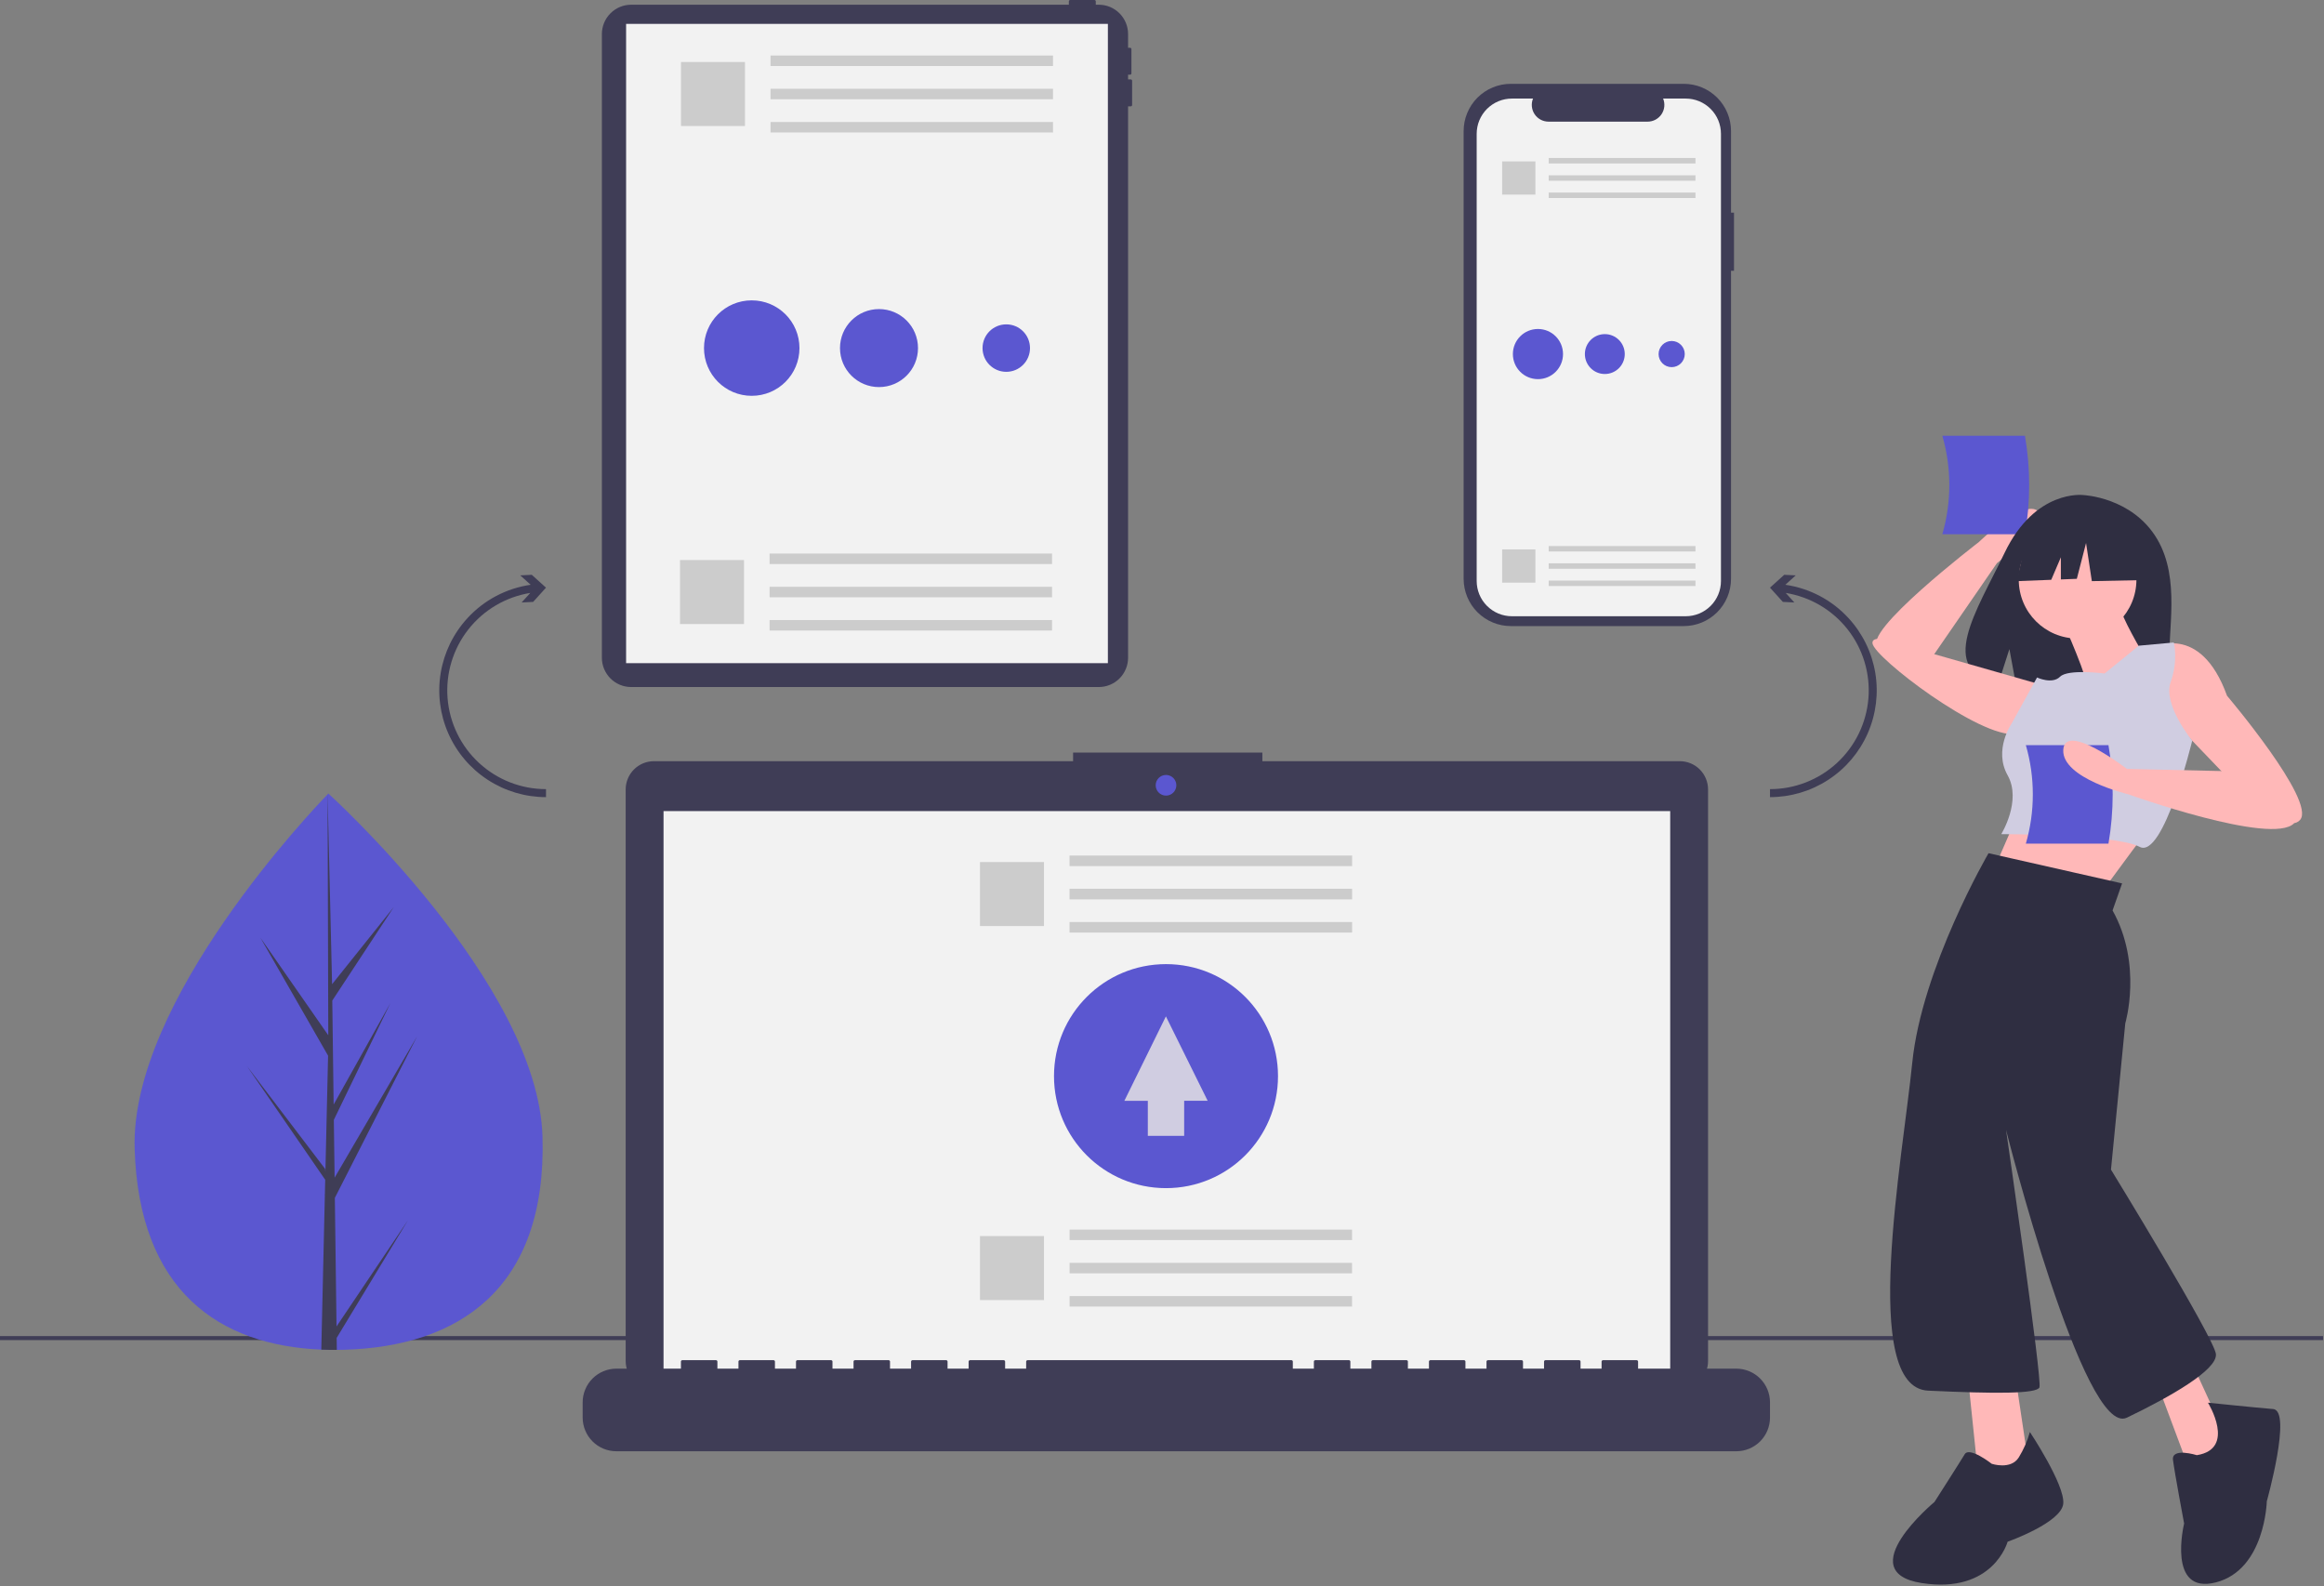 <svg version="1.2" baseProfile="tiny-ps" xmlns="http://www.w3.org/2000/svg" viewBox="0 0 1162 793" width="1162" height="793">
	<rect x="0" y="0" width="1162" height="793" fill="#808080" stroke="none"/>
	<title>user-img-svg</title>
	<style>
		tspan { white-space:pre }
		.shp0 { fill: #3f3d56 } 
		.shp1 { fill: #f2f2f2 } 
		.shp2 { fill: #5b57d0 } 
		.shp3 { fill: #cccccc } 
		.shp4 { fill: #e6e6e6 } 
		.shp5 { fill: #ffb8b8 } 
		.shp6 { fill: #2f2e41 } 
		.shp7 { fill: #d0cde1 } 
	</style>
	<path id="Layer" class="shp0" d="M565.38 39.7L564.04 39.7L564.04 37.34L565.05 37.34C565.13 37.34 565.22 37.33 565.3 37.29C565.39 37.26 565.46 37.21 565.52 37.15C565.58 37.08 565.63 37.01 565.67 36.93C565.7 36.85 565.72 36.76 565.72 36.67L565.72 24.56C565.72 24.47 565.7 24.38 565.67 24.3C565.63 24.22 565.58 24.15 565.52 24.08C565.46 24.02 565.39 23.97 565.3 23.94C565.22 23.9 565.13 23.89 565.05 23.89L564.04 23.89L564.04 17.01C564.04 15.08 563.66 13.18 562.92 11.4C562.18 9.62 561.11 8.01 559.74 6.65C558.38 5.29 556.77 4.21 554.99 3.47C553.21 2.73 551.31 2.36 549.38 2.36L547.89 2.36L547.89 0.67C547.89 0.58 547.87 0.5 547.84 0.42C547.8 0.33 547.75 0.26 547.69 0.2C547.63 0.13 547.55 0.09 547.47 0.05C547.39 0.02 547.3 0 547.21 0L535.1 0C535.01 0 534.93 0.02 534.85 0.05C534.76 0.09 534.69 0.13 534.63 0.2C534.57 0.26 534.52 0.33 534.48 0.42C534.45 0.5 534.43 0.58 534.43 0.67L534.43 2.36L315.6 2.36C313.67 2.36 311.77 2.73 309.99 3.47C308.21 4.21 306.6 5.29 305.24 6.65C303.88 8.01 302.8 9.62 302.06 11.4C301.32 13.18 300.94 15.08 300.94 17.01L300.94 328.85C300.94 330.77 301.32 332.68 302.06 334.45C302.8 336.23 303.88 337.85 305.24 339.21C306.6 340.57 308.21 341.65 309.99 342.38C311.77 343.12 313.67 343.5 315.6 343.5L549.38 343.5C551.31 343.5 553.21 343.12 554.99 342.38C556.77 341.65 558.38 340.57 559.74 339.21C561.11 337.85 562.18 336.23 562.92 334.45C563.66 332.68 564.04 330.77 564.04 328.85L564.04 53.16L565.38 53.16C565.47 53.16 565.56 53.14 565.64 53.11C565.72 53.07 565.8 53.02 565.86 52.96C565.92 52.9 565.97 52.82 566 52.74C566.04 52.66 566.06 52.57 566.06 52.48L566.06 40.37C566.06 40.28 566.04 40.2 566 40.11C565.97 40.03 565.92 39.96 565.86 39.9C565.8 39.83 565.72 39.78 565.64 39.75C565.56 39.72 565.47 39.7 565.38 39.7L565.38 39.7Z" />
	<path id="Layer" class="shp1" d="M313.05 11.94L553.94 11.94L553.94 331.56L313.05 331.56L313.05 11.94Z" />
	<path id="Layer" class="shp0" d="M0 668L1161.52 668L1161.52 670L0 670L0 668Z" />
	<path id="Layer" class="shp2" d="M271.25 568.25C273.49 645.04 228.62 673.18 172.31 674.83C171.01 674.87 169.7 674.89 168.41 674.9C165.8 674.92 163.21 674.88 160.65 674.77C109.72 672.65 69.41 645.62 67.32 574.2C65.17 500.29 156.9 404.26 163.79 397.16C163.79 397.16 163.79 397.16 163.8 397.15C164.06 396.88 164.19 396.75 164.19 396.75C164.19 396.75 269.01 491.46 271.25 568.25Z" />
	<path id="Layer" class="shp0" d="M168.26 663.19L204.03 610L168.33 668.91L168.41 674.9C165.8 674.92 163.21 674.88 160.65 674.77L162.42 597.83L162.38 597.23L162.44 597.12L162.61 589.85L123.44 532.97L162.56 584.41L162.7 585.94L164.04 527.81L130.21 468.84L164.14 517.6L163.79 397.16L163.79 396.76L163.8 397.15L166.04 492.07L196.88 453.52L166.14 500.25L166.82 552.25L195.19 501.5L166.92 559.89L167.3 588.81L208.56 518.12L167.42 598.9L168.26 663.19Z" />
	<path id="Layer" class="shp0" d="M867 106.33L865.51 106.33L865.51 65.52C865.51 62.42 864.9 59.35 863.71 56.49C862.53 53.62 860.79 51.02 858.59 48.82C856.4 46.63 853.8 44.89 850.93 43.7C848.06 42.52 844.99 41.91 841.89 41.91L755.44 41.91C752.33 41.91 749.26 42.52 746.4 43.7C743.53 44.89 740.93 46.63 738.73 48.82C736.54 51.02 734.8 53.62 733.62 56.49C732.43 59.35 731.82 62.42 731.82 65.52L731.82 289.4C731.82 292.5 732.43 295.57 733.62 298.44C734.8 301.3 736.54 303.91 738.73 306.1C740.93 308.29 743.53 310.03 746.4 311.22C749.26 312.41 752.33 313.02 755.44 313.02L841.89 313.02C844.99 313.02 848.06 312.41 850.93 311.22C853.8 310.03 856.4 308.29 858.59 306.1C860.79 303.91 862.53 301.3 863.71 298.44C864.9 295.57 865.51 292.5 865.51 289.4L865.51 135.38L867 135.38L867 106.33Z" />
	<path id="Layer" class="shp1" d="M860.48 66.91L860.48 290.46C860.48 292.78 860.03 295.07 859.14 297.21C858.25 299.35 856.95 301.3 855.32 302.93C853.68 304.57 851.73 305.87 849.6 306.76C847.46 307.64 845.16 308.1 842.85 308.1L755.97 308.1C753.66 308.1 751.36 307.64 749.22 306.76C747.08 305.87 745.14 304.57 743.5 302.93C741.86 301.3 740.56 299.35 739.68 297.21C738.79 295.07 738.34 292.78 738.34 290.46L738.34 66.91C738.34 64.6 738.79 62.3 739.68 60.16C740.57 58.02 741.86 56.08 743.5 54.44C745.14 52.81 747.08 51.51 749.22 50.62C751.36 49.73 753.66 49.28 755.97 49.28L766.51 49.28C765.99 50.55 765.79 51.93 765.94 53.3C766.08 54.66 766.55 55.98 767.32 57.12C768.08 58.26 769.12 59.19 770.33 59.84C771.54 60.48 772.9 60.82 774.27 60.82L823.8 60.82C825.18 60.82 826.53 60.48 827.74 59.84C828.95 59.19 829.99 58.26 830.76 57.12C831.52 55.98 832 54.66 832.14 53.3C832.28 51.93 832.08 50.55 831.56 49.28L842.85 49.28C845.16 49.28 847.45 49.73 849.59 50.62C851.73 51.51 853.68 52.81 855.31 54.44C856.95 56.08 858.25 58.02 859.14 60.16C860.02 62.3 860.48 64.6 860.48 66.91Z" />
	<path id="Layer" class="shp3" d="M774.35 79L847.74 79L847.74 81.73L774.35 81.73L774.35 79Z" />
	<path id="Layer" class="shp3" d="M774.35 87.64L847.74 87.64L847.74 90.36L774.35 90.36L774.35 87.64Z" />
	<path id="Layer" class="shp3" d="M774.35 96.27L847.74 96.27L847.74 99L774.35 99L774.35 96.27Z" />
	<path id="Layer" class="shp3" d="M751.07 80.69L767.7 80.69L767.7 97.31L751.07 97.31L751.07 80.69Z" />
	<path id="Layer" class="shp3" d="M774.35 273L847.74 273L847.74 275.73L774.35 275.73L774.35 273Z" />
	<path id="Layer" class="shp3" d="M774.35 281.64L847.74 281.64L847.74 284.36L774.35 284.36L774.35 281.64Z" />
	<path id="Layer" class="shp3" d="M774.35 290.27L847.74 290.27L847.74 293L774.35 293L774.35 290.27Z" />
	<path id="Layer" class="shp3" d="M751.07 274.69L767.7 274.69L767.7 291.31L751.07 291.31L751.07 274.69Z" />
	<path id="Layer" class="shp0" d="M839.91 380.57L631.19 380.57L631.19 376.27L536.54 376.27L536.54 380.57L326.96 380.57C325.11 380.57 323.27 380.93 321.56 381.64C319.85 382.35 318.29 383.39 316.98 384.7C315.67 386.01 314.63 387.57 313.92 389.28C313.21 391 312.84 392.83 312.84 394.69L312.84 680.49C312.84 682.34 313.21 684.18 313.92 685.89C314.63 687.61 315.67 689.16 316.98 690.47C318.29 691.78 319.85 692.82 321.56 693.53C323.27 694.24 325.11 694.61 326.96 694.61L839.91 694.61C841.76 694.61 843.6 694.24 845.31 693.53C847.02 692.82 848.58 691.78 849.89 690.47C851.2 689.16 852.24 687.61 852.95 685.89C853.66 684.18 854.03 682.34 854.03 680.49L854.03 394.69C854.03 392.83 853.66 391 852.95 389.28C852.24 387.57 851.2 386.01 849.89 384.7C848.58 383.39 847.02 382.35 845.31 381.64C843.6 380.93 841.76 380.57 839.91 380.57L839.91 380.57Z" />
	<path id="Layer" class="shp1" d="M331.77 405.52L835.1 405.52L835.1 689.45L331.77 689.45L331.77 405.52Z" />
	<path id="Layer" class="shp2" d="M583 397.78C580.15 397.78 577.84 395.47 577.84 392.61C577.84 389.76 580.15 387.45 583 387.45C585.86 387.45 588.17 389.76 588.17 392.61C588.17 395.47 585.86 397.78 583 397.78Z" />
	<path id="Layer" class="shp0" d="M868.16 684.28L819.04 684.28L819.04 680.74C819.04 680.65 819.02 680.56 818.98 680.48C818.95 680.39 818.9 680.31 818.83 680.25C818.77 680.18 818.69 680.13 818.6 680.1C818.52 680.06 818.43 680.04 818.34 680.04L801.49 680.04C801.4 680.04 801.31 680.06 801.23 680.1C801.14 680.13 801.06 680.18 801 680.25C800.93 680.31 800.88 680.39 800.85 680.48C800.81 680.56 800.79 680.65 800.79 680.74L800.79 684.28L790.27 684.28L790.27 680.74C790.27 680.65 790.25 680.56 790.21 680.48C790.18 680.39 790.13 680.31 790.06 680.25C790 680.18 789.92 680.13 789.83 680.1C789.75 680.06 789.66 680.04 789.56 680.04L772.72 680.04C772.63 680.04 772.54 680.06 772.45 680.1C772.37 680.13 772.29 680.18 772.23 680.25C772.16 680.31 772.11 680.39 772.07 680.48C772.04 680.56 772.02 680.65 772.02 680.74L772.02 684.28L761.5 684.28L761.5 680.74C761.5 680.65 761.48 680.56 761.44 680.48C761.41 680.39 761.35 680.31 761.29 680.25C761.22 680.18 761.15 680.13 761.06 680.1C760.98 680.06 760.89 680.04 760.79 680.04L743.95 680.04C743.86 680.04 743.77 680.06 743.68 680.1C743.6 680.13 743.52 680.18 743.46 680.25C743.39 680.31 743.34 680.39 743.3 680.48C743.27 680.56 743.25 680.65 743.25 680.74L743.25 684.28L732.72 684.28L732.72 680.74C732.72 680.65 732.71 680.56 732.67 680.48C732.64 680.39 732.58 680.31 732.52 680.25C732.45 680.18 732.38 680.13 732.29 680.1C732.21 680.06 732.11 680.04 732.02 680.04L715.18 680.04C715.09 680.04 715 680.06 714.91 680.1C714.83 680.13 714.75 680.18 714.68 680.25C714.62 680.31 714.57 680.39 714.53 680.48C714.5 680.56 714.48 680.65 714.48 680.74L714.48 684.28L703.95 684.28L703.95 680.74C703.95 680.65 703.93 680.56 703.9 680.48C703.86 680.39 703.81 680.31 703.75 680.25C703.68 680.18 703.6 680.13 703.52 680.1C703.43 680.06 703.34 680.04 703.25 680.04L686.41 680.04C686.32 680.04 686.23 680.06 686.14 680.1C686.06 680.13 685.98 680.18 685.91 680.25C685.85 680.31 685.8 680.39 685.76 680.48C685.73 680.56 685.71 680.65 685.71 680.74L685.71 684.28L675.18 684.28L675.18 680.74C675.18 680.65 675.16 680.56 675.13 680.48C675.09 680.39 675.04 680.31 674.98 680.25C674.91 680.18 674.83 680.13 674.75 680.1C674.66 680.06 674.57 680.04 674.48 680.04L657.64 680.04C657.55 680.04 657.46 680.06 657.37 680.1C657.28 680.13 657.21 680.18 657.14 680.25C657.08 680.31 657.03 680.39 656.99 680.48C656.96 680.56 656.94 680.65 656.94 680.74L656.94 684.28L646.41 684.28L646.41 680.74C646.41 680.65 646.39 680.56 646.36 680.48C646.32 680.39 646.27 680.31 646.21 680.25C646.14 680.18 646.06 680.13 645.98 680.1C645.89 680.06 645.8 680.04 645.71 680.04L513.78 680.04C513.69 680.04 513.6 680.06 513.51 680.1C513.43 680.13 513.35 680.18 513.29 680.25C513.22 680.31 513.17 680.39 513.14 680.48C513.1 680.56 513.08 680.65 513.08 680.74L513.08 684.28L502.56 684.28L502.56 680.74C502.56 680.65 502.54 680.56 502.5 680.48C502.47 680.39 502.42 680.31 502.35 680.25C502.29 680.18 502.21 680.13 502.12 680.1C502.04 680.06 501.95 680.04 501.85 680.04L485.01 680.04C484.92 680.04 484.83 680.06 484.74 680.1C484.66 680.13 484.58 680.18 484.52 680.25C484.45 680.31 484.4 680.39 484.36 680.48C484.33 680.56 484.31 680.65 484.31 680.74L484.31 684.28L473.78 684.28L473.78 680.74C473.78 680.65 473.77 680.56 473.73 680.48C473.7 680.39 473.64 680.31 473.58 680.25C473.51 680.18 473.44 680.13 473.35 680.1C473.27 680.06 473.18 680.04 473.08 680.04L456.24 680.04C456.15 680.04 456.06 680.06 455.97 680.1C455.89 680.13 455.81 680.18 455.75 680.25C455.68 680.31 455.63 680.39 455.59 680.48C455.56 680.56 455.54 680.65 455.54 680.74L455.54 684.28L445.01 684.28L445.01 680.74C445.01 680.65 445 680.56 444.96 680.48C444.93 680.39 444.87 680.31 444.81 680.25C444.74 680.18 444.67 680.13 444.58 680.1C444.5 680.06 444.4 680.04 444.31 680.04L427.47 680.04C427.38 680.04 427.29 680.06 427.2 680.1C427.12 680.13 427.04 680.18 426.97 680.25C426.91 680.31 426.86 680.39 426.82 680.48C426.79 680.56 426.77 680.65 426.77 680.74L426.77 684.28L416.24 684.28L416.24 680.74C416.24 680.65 416.22 680.56 416.19 680.48C416.15 680.39 416.1 680.31 416.04 680.25C415.97 680.18 415.89 680.13 415.81 680.1C415.72 680.06 415.63 680.04 415.54 680.04L398.7 680.04C398.61 680.04 398.52 680.06 398.43 680.1C398.35 680.13 398.27 680.18 398.2 680.25C398.14 680.31 398.09 680.39 398.05 680.48C398.02 680.56 398 680.65 398 680.74L398 684.28L387.47 684.28L387.47 680.74C387.47 680.65 387.45 680.56 387.42 680.48C387.38 680.39 387.33 680.31 387.27 680.25C387.2 680.18 387.12 680.13 387.04 680.1C386.95 680.06 386.86 680.04 386.77 680.04L369.93 680.04C369.84 680.04 369.74 680.06 369.66 680.1C369.57 680.13 369.5 680.18 369.43 680.25C369.37 680.31 369.32 680.39 369.28 680.48C369.24 680.56 369.23 680.65 369.23 680.74L369.23 684.28L358.7 684.28L358.7 680.74C358.7 680.65 358.68 680.56 358.65 680.48C358.61 680.39 358.56 680.31 358.5 680.25C358.43 680.18 358.35 680.13 358.27 680.1C358.18 680.06 358.09 680.04 358 680.04L341.16 680.04C341.07 680.04 340.97 680.06 340.89 680.1C340.8 680.13 340.73 680.18 340.66 680.25C340.6 680.31 340.54 680.39 340.51 680.48C340.47 680.56 340.46 680.65 340.46 680.74L340.46 684.28L308.18 684.28C305.96 684.28 303.77 684.72 301.73 685.57C299.69 686.41 297.83 687.65 296.27 689.22C294.7 690.78 293.46 692.64 292.62 694.68C291.77 696.72 291.33 698.91 291.33 701.13L291.33 708.74C291.33 710.95 291.77 713.14 292.62 715.19C293.46 717.23 294.7 719.09 296.27 720.65C297.83 722.21 299.69 723.45 301.73 724.3C303.77 725.15 305.96 725.58 308.18 725.58L868.16 725.58C870.37 725.58 872.56 725.15 874.6 724.3C876.65 723.45 878.5 722.21 880.07 720.65C881.63 719.09 882.87 717.23 883.72 715.19C884.56 713.14 885 710.95 885 708.74L885 701.13C885 698.91 884.56 696.72 883.72 694.68C882.87 692.64 881.63 690.78 880.07 689.22C878.5 687.65 876.65 686.41 874.6 685.57C872.56 684.72 870.37 684.28 868.16 684.28L868.16 684.28Z" />
	<path id="Layer" class="shp4" d="M534.79 427.76L676.03 427.76L676.03 433L534.79 433L534.79 427.76Z" />
	<path id="Layer" class="shp4" d="M534.79 444.38L676.03 444.38L676.03 449.62L534.79 449.62L534.79 444.38Z" />
	<path id="Layer" class="shp4" d="M534.79 461L676.03 461L676.03 466.24L534.79 466.24L534.79 461Z" />
	<path id="Layer" class="shp3" d="M534.79 427.76L676.03 427.76L676.03 433L534.79 433L534.79 427.76Z" />
	<path id="Layer" class="shp3" d="M534.79 444.38L676.03 444.38L676.03 449.62L534.79 449.62L534.79 444.38Z" />
	<path id="Layer" class="shp3" d="M534.79 461L676.03 461L676.03 466.24L534.79 466.24L534.79 461Z" />
	<path id="Layer" class="shp3" d="M490 431L522 431L522 463L490 463L490 431Z" />
	<path id="Layer" class="shp3" d="M534.79 614.76L676.03 614.76L676.03 620L534.79 620L534.79 614.76Z" />
	<path id="Layer" class="shp3" d="M534.79 631.38L676.03 631.38L676.03 636.62L534.79 636.62L534.79 631.38Z" />
	<path id="Layer" class="shp3" d="M534.79 648L676.03 648L676.03 653.24L534.79 653.24L534.79 648Z" />
	<path id="Layer" class="shp3" d="M490 618L522 618L522 650L490 650L490 618Z" />
	<path id="Layer" class="shp0" d="M924.27 309.05C922.22 306.81 919.97 304.75 917.57 302.89C915.16 301.04 912.6 299.39 909.91 297.97C907.22 296.56 904.42 295.37 901.53 294.43C898.64 293.49 895.67 292.8 892.67 292.37L897.86 287.67L892.11 287.38L885 293.81L891.43 300.93L897.18 301.22L892.87 296.45C905.12 298.43 916.18 304.95 923.84 314.71C931.5 324.47 935.2 336.76 934.21 349.13C933.21 361.5 927.6 373.04 918.48 381.45C909.36 389.87 897.41 394.54 885 394.54L885 398.54C895.37 398.54 905.51 395.52 914.18 389.85C922.86 384.19 929.7 376.11 933.87 366.62C938.03 357.13 939.34 346.63 937.64 336.41C935.93 326.18 931.29 316.68 924.27 309.05L924.27 309.05Z" />
	<path id="Layer" class="shp0" d="M233.73 309.05C235.78 306.81 238.03 304.75 240.43 302.89C242.84 301.04 245.4 299.39 248.09 297.97C250.78 296.56 253.58 295.37 256.47 294.43C259.36 293.49 262.33 292.8 265.33 292.37L260.14 287.67L265.89 287.38L273 293.81L266.57 300.93L260.82 301.22L265.13 296.45C252.88 298.43 241.82 304.95 234.16 314.71C226.5 324.47 222.8 336.76 223.79 349.13C224.79 361.5 230.4 373.04 239.52 381.45C248.64 389.87 260.59 394.54 273 394.54L273 398.54C262.63 398.54 252.49 395.52 243.82 389.85C235.14 384.19 228.3 376.11 224.13 366.62C219.97 357.13 218.66 346.63 220.36 336.41C222.07 326.18 226.71 316.68 233.73 309.05L233.73 309.05Z" />
	<path id="Layer" class="shp3" d="M385.27 27.76L526.51 27.76L526.51 33L385.27 33L385.27 27.76Z" />
	<path id="Layer" class="shp3" d="M385.27 44.38L526.51 44.38L526.51 49.62L385.27 49.62L385.27 44.38Z" />
	<path id="Layer" class="shp3" d="M385.27 61L526.51 61L526.51 66.24L385.27 66.24L385.27 61Z" />
	<path id="Layer" class="shp3" d="M340.49 31L372.49 31L372.49 63L340.49 63L340.49 31Z" />
	<path id="Layer" class="shp3" d="M384.79 276.76L526.03 276.76L526.03 282L384.79 282L384.79 276.76Z" />
	<path id="Layer" class="shp3" d="M384.79 293.38L526.03 293.38L526.03 298.62L384.79 298.62L384.79 293.38Z" />
	<path id="Layer" class="shp3" d="M384.79 310L526.03 310L526.03 315.24L384.79 315.24L384.79 310Z" />
	<path id="Layer" class="shp3" d="M340 280L372 280L372 312L340 312L340 280Z" />
	<path id="Layer" class="shp5" d="M966.53 327.92L998.43 281.62C998.43 281.62 1026.2 259.35 1018.24 255.01C1010.28 250.67 989.44 271 989.44 271C989.44 271 929.31 317.1 939.23 323.53C949.14 329.96 966.53 327.92 966.53 327.92Z" />
	<path id="Layer" class="shp2" d="M971.17 267.11L1012.47 267.11C1013.17 263.05 1013.7 258.95 1014.06 254.85C1014.41 250.74 1014.58 246.61 1014.58 242.49C1014.58 238.36 1014.41 234.24 1014.06 230.13C1013.7 226.02 1013.17 221.93 1012.47 217.86L971.17 217.86C972.32 221.86 973.2 225.93 973.78 230.05C974.36 234.17 974.66 238.33 974.66 242.49C974.66 246.65 974.36 250.8 973.78 254.92C973.2 259.04 972.32 263.12 971.17 267.11Z" />
	<path id="Layer" class="shp6" d="M1078.55 269.46C1066.14 248.49 1041.58 247.51 1041.58 247.51C1041.58 247.51 1017.65 244.45 1002.3 276.39C988 306.17 968.25 334.91 999.12 341.88L1004.7 324.52L1008.16 343.17C1009.25 343.25 1010.35 343.32 1011.45 343.36C1012.56 343.41 1013.66 343.45 1014.76 343.47C1015.86 343.49 1016.96 343.49 1018.06 343.48C1019.16 343.47 1020.27 343.44 1021.37 343.4C1054.43 342.33 1085.92 343.71 1084.91 331.85C1083.56 316.07 1090.5 289.64 1078.55 269.46Z" />
	<path id="Layer" class="shp5" d="M1012.56 398.74L996.66 435.31L1052.31 444.06C1052.31 444.06 1078.54 408.28 1080.93 405.9L1012.56 398.74Z" />
	<path id="Layer" class="shp5" d="M1038.79 319.24C1022.53 319.24 1009.38 306.09 1009.38 289.82C1009.38 273.56 1022.53 260.41 1038.79 260.41C1055.06 260.41 1068.21 273.56 1068.21 289.82C1068.21 306.09 1055.06 319.24 1038.79 319.24Z" />
	<path id="Layer" class="shp5" d="M1031.64 311.29C1031.64 311.29 1045.15 341.5 1043.56 344.68C1041.97 347.86 1072.18 327.99 1072.18 327.99C1072.18 327.99 1059.46 306.52 1060.26 303.34L1031.64 311.29Z" />
	<path id="Layer" class="shp5" d="M1076.16 324.01C1076.16 324.01 1100.01 310.5 1113.52 347.86C1113.52 347.86 1158.04 400.33 1150.09 409.87C1142.14 419.41 1111.93 386.82 1111.93 386.82L1092.85 366.94C1092.85 366.94 1065.82 359.79 1068.21 344.68C1070.59 329.58 1076.16 324.01 1076.16 324.01Z" />
	<path id="Layer" class="shp5" d="M1020.51 342.3L964.86 326.4C964.86 326.4 935.44 314.47 936.24 321.63C937.03 328.78 990.3 369.33 1007.79 366.94C1025.28 364.56 1020.51 342.3 1020.51 342.3Z" />
	<path id="Layer" class="shp7" d="M1052.31 336.73C1052.31 336.73 1034.02 334.35 1030.05 338.32C1026.07 342.3 1018.52 338.72 1018.52 338.72L1005.8 361.77C1005.8 361.77 996.66 374.89 1003.81 387.61C1010.97 400.33 1000.63 417.03 1000.63 417.03C1000.63 417.03 1057.87 417.03 1069.8 423.39C1081.72 429.75 1096.1 370.32 1096.1 370.32C1096.1 370.32 1081.33 352.23 1085.3 341.1C1089.28 329.97 1086.89 321.23 1086.89 321.23L1069.4 322.82L1052.31 336.73Z" />
	<path id="Layer" class="shp5" d="M983.94 688.12L990.3 749.34L1014.94 736.62L1006.99 683.35L983.94 688.12L983.94 688.12Z" />
	<path id="Layer" class="shp5" d="M1076.95 687.33L1097.65 742.67L1117.52 728.36L1092.85 674.61L1076.95 687.33L1076.95 687.33Z" />
	<path id="Layer" class="shp6" d="M1014.94 715.95C1014.63 717.07 1014.28 718.17 1013.89 719.27C1013.5 720.36 1013.07 721.44 1012.61 722.51C1012.14 723.57 1011.64 724.62 1011.1 725.64C1010.56 726.67 1009.99 727.68 1009.38 728.67C1005.4 735.03 995.86 731.85 995.86 731.85C995.86 731.85 984.73 723.1 982.35 727.08C979.96 731.05 967.24 750.93 967.24 750.93C967.24 750.93 925.11 785.91 960.88 791.48C996.66 797.04 1003.81 770.81 1003.81 770.81C1003.81 770.81 1030.84 761.27 1031.64 751.72C1032.43 742.18 1014.94 715.95 1014.94 715.95Z" />
	<path id="Layer" class="shp6" d="M1098.42 727.54C1098.42 727.54 1085.7 723.56 1086.49 729.92C1087.29 736.28 1092.06 761.72 1092.06 761.72C1092.06 761.72 1083.31 797.5 1107.96 791.14C1132.6 784.78 1133.4 750.59 1133.4 750.59C1133.4 750.59 1146.12 705.28 1136.58 704.48C1127.04 703.69 1103.98 701.3 1103.98 701.3C1103.98 701.3 1118.29 724.36 1098.42 727.54Z" />
	<path id="Layer" class="shp6" d="M1073.07 267.44L1048.8 254.73L1015.3 259.93L1008.37 290.55L1025.62 289.88L1030.44 278.63L1030.44 289.7L1038.41 289.39L1043.03 271.48L1045.92 290.55L1074.22 289.97L1073.07 267.44L1073.07 267.44Z" />
	<path id="Layer" class="shp6" d="M1061.05 441.67L994.27 426.57C994.27 426.57 960.88 483.81 956.11 531.51C951.34 579.21 929.88 693.69 964.06 695.28C998.25 696.87 1018.12 696.87 1019.71 693.69C1021.3 690.51 1003.02 564.9 1003.02 564.9C1003.02 564.9 1041.97 719.13 1063.44 708.79C1084.9 698.46 1108.75 684.94 1107.96 676.99C1107.16 669.04 1055.49 584.77 1055.49 584.77L1062.64 511.63C1062.64 511.63 1071.39 482.22 1056.28 455.19L1061.05 441.67Z" />
	<path id="Layer" class="shp2" d="M1012.92 421.8L1054.23 421.8C1054.93 417.73 1055.46 413.64 1055.81 409.53C1056.16 405.42 1056.34 401.3 1056.34 397.17C1056.34 393.05 1056.16 388.93 1055.81 384.82C1055.46 380.71 1054.93 376.61 1054.23 372.55L1012.92 372.55C1014.08 376.55 1014.95 380.62 1015.54 384.74C1016.12 388.86 1016.41 393.01 1016.41 397.17C1016.41 401.33 1016.12 405.49 1015.54 409.61C1014.95 413.73 1014.08 417.8 1012.92 421.8Z" />
	<path id="Layer" class="shp5" d="M1133.4 386.02L1063.44 384.43C1063.44 384.43 1032.43 360.58 1031.64 374.89C1030.84 389.2 1064.23 397.15 1064.23 397.15C1064.23 397.15 1136.01 422.91 1147.03 411.62L1133.4 386.02Z" />
	<path id="Layer" class="shp2" d="M375.86 197.9C362.67 197.9 352 187.23 352 174.03C352 160.83 362.67 150.17 375.86 150.17C389.06 150.17 399.73 160.83 399.73 174.03C399.73 187.23 389.06 197.9 375.86 197.9Z" />
	<path id="Layer" class="shp2" d="M439.5 193.53C428.72 193.53 420 184.81 420 174.03C420 163.25 428.72 154.53 439.5 154.53C450.28 154.53 459 163.25 459 174.03C459 184.81 450.28 193.53 439.5 193.53Z" />
	<path id="Layer" class="shp2" d="M503.14 185.9C496.58 185.9 491.27 180.59 491.27 174.03C491.27 167.47 496.58 162.17 503.14 162.17C509.7 162.17 515 167.47 515 174.03C515 180.59 509.7 185.9 503.14 185.9Z" />
	<path id="Layer" class="shp2" d="M768.98 189.56C762.05 189.56 756.44 183.95 756.44 177.02C756.44 170.09 762.05 164.48 768.98 164.48C775.91 164.48 781.51 170.09 781.51 177.02C781.51 183.95 775.91 189.56 768.98 189.56Z" />
	<path id="Layer" class="shp2" d="M802.41 186.99C796.9 186.99 792.44 182.53 792.44 177.02C792.44 171.51 796.9 167.05 802.41 167.05C807.92 167.05 812.38 171.51 812.38 177.02C812.38 182.53 807.92 186.99 802.41 186.99Z" />
	<path id="Layer" class="shp2" d="M835.84 183.56C832.22 183.56 829.3 180.63 829.3 177.02C829.3 173.41 832.22 170.48 835.84 170.48C839.45 170.48 842.38 173.41 842.38 177.02C842.38 180.63 839.45 183.56 835.84 183.56Z" />
	<path id="Layer" class="shp2" d="M583 594.03C552.03 594.03 527 569 527 538.03C527 507.06 552.03 482.03 583 482.03C613.97 482.03 639 507.06 639 538.03C639 569 613.97 594.03 583 594.03Z" />
	<path id="Layer" class="shp7" d="M603.83 550.35L582.95 508.16L562.17 550.4L573.91 550.39L573.91 567.9L592.08 567.9L592.08 550.36L603.83 550.35L603.83 550.35Z" />
</svg>